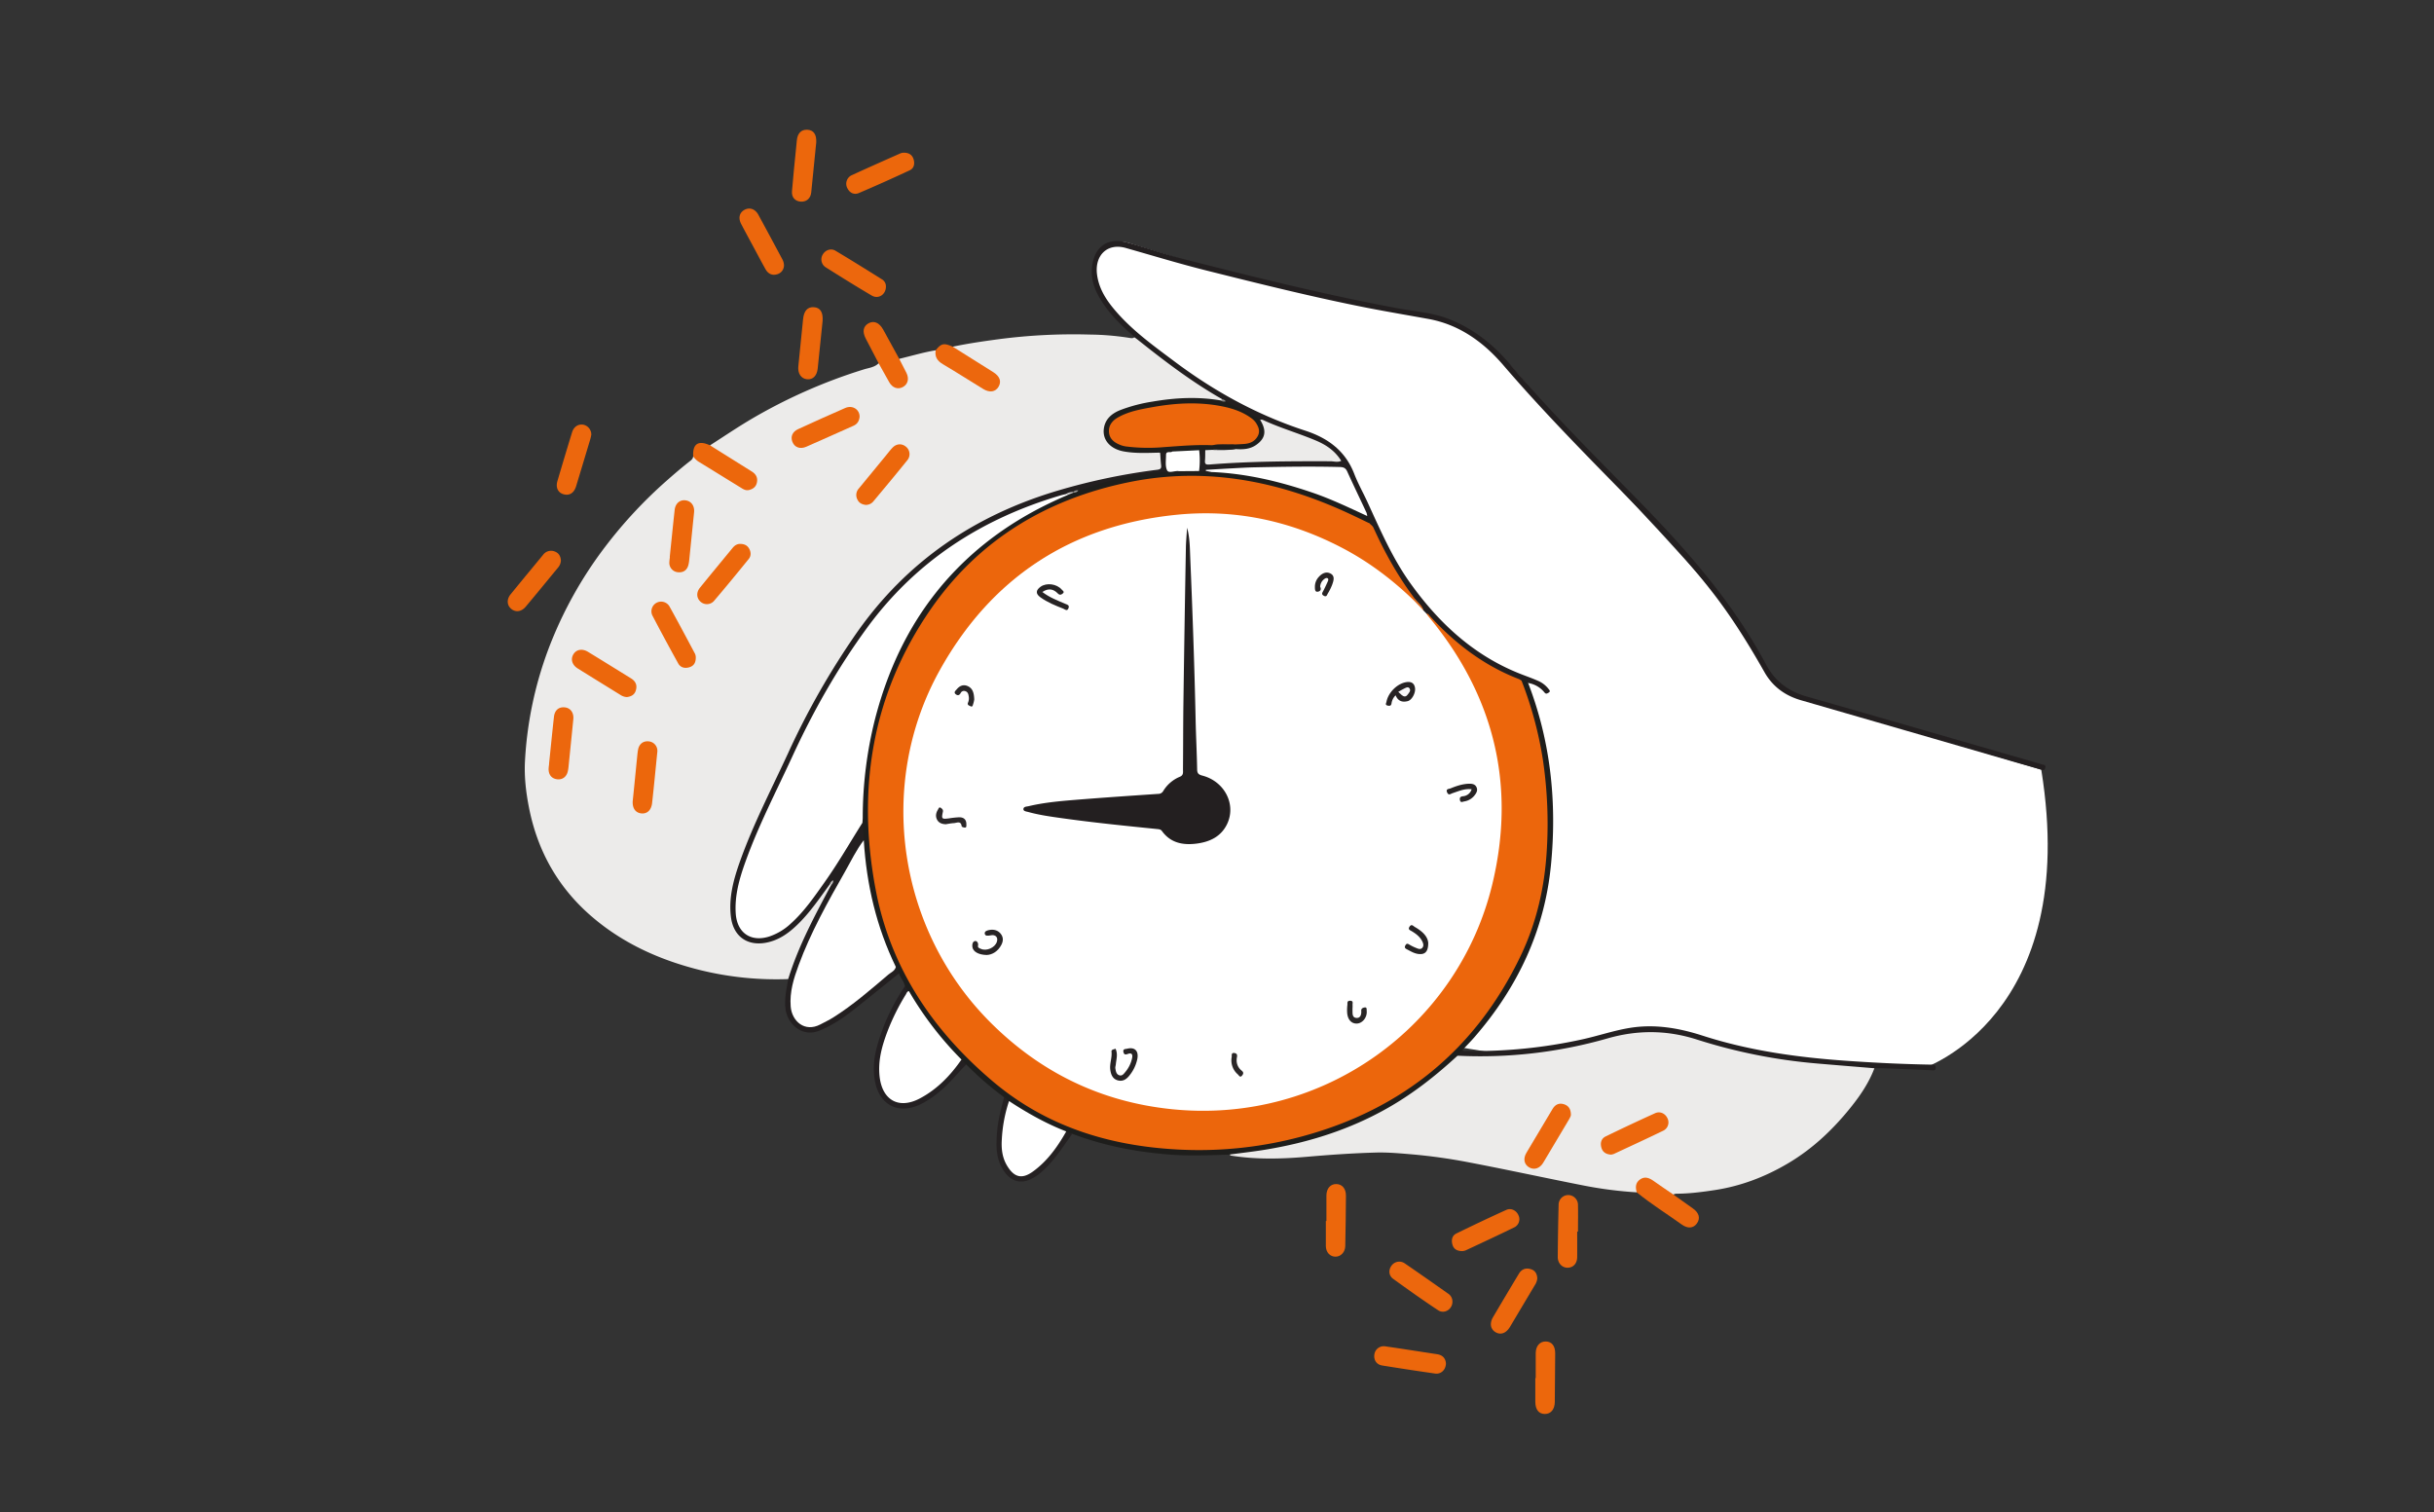 <svg id="Слой_1" data-name="Слой 1" xmlns="http://www.w3.org/2000/svg" viewBox="0 0 1980 1230"><rect x="0" y="0" width="1980" height="1230" fill="#333333" stroke="none"/><defs><style>.cls-1{fill:#fff;}.cls-2{fill:#ecebea;}.cls-3{fill:#231f20;}.cls-4{fill:#1e1e1c;}.cls-5{fill:#242021;}.cls-6{fill:#ec670d;}.cls-7{fill:#ec670c;}.cls-8{fill:#242022;}.cls-9{fill:#252122;}.cls-10{fill:#c2bfbf;}.cls-11{fill:#898887;}.cls-12{fill:#ec660c;}.cls-13{fill:#e27024;}.cls-14{fill:#d1d0d0;}.cls-15{fill:#949392;}.cls-16{fill:#272324;}.cls-17{fill:#272425;}.cls-18{fill:#282425;}.cls-19{fill:#2b2728;}.cls-20{fill:#292626;}.cls-21{fill:#2a2728;}.cls-22{fill:#f9f8f9;}</style></defs><path class="cls-1" d="M1660.52,626.13l-202.94-60.62s-15.92-4.55-31.83-38.66-79.58-97.77-142.11-166-71.62-100-139.83-108S967.6,213.08,967.6,213.08l-50.08-15.67S878.93,186.94,894.84,237,1040.36,347.23,1087,364.28l40.92,386.53,18.19,94.36,278.53,45.47,89.32-24.18,50.51,2.58S1692.93,826.59,1660.52,626.13Z"/><path class="cls-2" d="M731.5,291.9c9.89-2.33,19.62-5.31,29.66-6.95,1.1,7.63,7,10.7,12.85,14.19,8.33,5,16.63,10.07,24.79,15.35a23.51,23.51,0,0,0,3,1.74c3.84,1.77,7.32.79,9.42-2.63,1.82-3,.94-6.53-2.64-8.93-5.33-3.58-10.82-6.93-16.33-10.24-4.66-2.8-9.24-5.73-13.87-8.59-1.46-.9-3.4-1.53-3.41-3.8,12.36-2.61,24.84-4.42,37.36-6.1a467.86,467.86,0,0,1,73.86-3.79A221.81,221.81,0,0,1,919,274.9c1.29.23,2.64.42,3.79-.54,2.05-1.25,3,.67,4.09,1.59,20.37,16.48,41.37,32.07,63.88,45.56,1.5.89,3.42,1.45,3.7,3.63a2.52,2.52,0,0,1-1.78,1.42c-5.46.06-10.82-1.32-16.23-1.44-21.8-.49-43.16,2.2-63.81,9.5a23.39,23.39,0,0,0-7.26,4.18c-9.29,7.78-7.56,20.34,3.56,25.27,4.74,2.1,9.82,2.67,15,2.82,6.42.18,12.87-.81,19.24.65,2.88,3.45,2.78,7.59,2.45,11.69-.22,2.75-2.28,3.75-4.82,4.09a531.25,531.25,0,0,0-53.52,9.86c-43.42,10.44-84.47,26.44-121.12,52.36-22.39,15.84-41.31,35.38-58.25,56.9-19.18,24.36-35.36,50.61-49.49,78.11q-28.31,55.08-52.24,112.19a146.38,146.38,0,0,0-11.05,43,35.91,35.91,0,0,0,4.45,21c3.71,6.66,12.64,10.58,20.45,9.41,9.81-1.47,18-6.07,25.24-12.73,9.79-9,17.73-19.54,25.44-30.28,1.15-1.6,2-3.43,4-4.24a1.46,1.46,0,0,1,1.67,1.19c.05,2.81-1.57,5-2.8,7.3-11.35,21.08-22.53,42.24-29.69,65.23-.48,1.55-.9,3.24-2.76,3.84a259.27,259.27,0,0,1-70.91-7.15c-32.31-8-62.18-21.08-87.94-42.93-28.05-23.8-45-53.82-52-89.54-2.48-12.55-3.95-25.4-3.21-38.22a305.29,305.29,0,0,1,19.09-90.72,329.69,329.69,0,0,1,46.39-83.47,369.19,369.19,0,0,1,49.74-53.4c6.3-5.56,12.65-11,19.27-16.16,1.16-.91,2.25-2,2.27-3.66,6.81,4.19,13.46,8.64,20.32,12.76,6.37,3.83,12.52,8,19,11.62,4.56,2.51,8.32,1.88,10.44-1.57s1-7.14-3.52-10c-9.36-5.91-18.81-11.68-28.25-17.45-1.73-1.06-4.07-1.66-4.22-4.32,10.5-6.73,20.83-13.73,31.53-20.14a433.31,433.31,0,0,1,93.47-41.58c4.13-1.29,8.79-1.67,12.11-5,2.94.83,3.62,3.61,4.88,5.83,1.71,3,3,6.25,4.91,9.12,2.56,3.8,5.84,4.83,9.23,3s4.26-5.41,2.4-9.47c-1.37-3-3.08-5.81-4.41-8.83C731.34,294.14,730.81,293.06,731.5,291.9Z"/><path class="cls-2" d="M1331.48,969.94a326.33,326.33,0,0,1-42.4-5.39c-31.53-6.18-62.93-13.06-94.49-19.06a450.29,450.29,0,0,0-46.24-6.47c-9.66-.81-19.43-1.71-29-1.45-18.5.51-37,1.79-55.51,3.39-20.78,1.8-41.71,2.44-62.5-.92-.42-.06-.77-.56-1.16-.85,1.14-1.73,2.95-2,4.77-2.14a318,318,0,0,0,99.38-24.84c25.46-11,48.4-26.14,69.28-44.42,4-3.54,7.47-8,12.73-10a61.28,61.28,0,0,1,10.4-.28c38.63,1,76.47-4.38,113.51-15,23-6.6,45.7-6,68.3,1.07a460.17,460.17,0,0,0,82.62,18.28c17.53,2.11,35.09,4,52.75,4.59,3.74.14,7.62.06,10.88,2.49-4.82,12.79-12.62,23.84-21.17,34.23-13.86,16.86-29.73,31.63-48.61,42.88-18.55,11.05-38.35,18.69-59.76,22-10.54,1.6-21.1,3-31.79,3a8.1,8.1,0,0,0-2.31.68c-1.94,1.12-3-.65-4.24-1.44-4.32-2.69-8.27-5.93-12.58-8.6-7.31-4.53-12-2-12.29,6.49A2.6,2.6,0,0,1,1331.48,969.94Z"/><path class="cls-3" d="M994.16,324.7c-24.29-13.8-46.43-30.63-68.22-48-1-.82-2.09-1.58-3.13-2.37-9.13-8.38-18.26-16.75-25.23-27.13-5.49-8.18-9.77-16.85-9.43-27.06.48-14.56,8.54-28.5,29.37-22.76,15.36,4.24,30.38,9.56,45.85,13.5,57.89,14.76,115.85,29.2,174.63,40.08,12.77,2.36,25.87,3.25,38.19,7.68,20.86,7.51,37.87,20.8,52,37.46,31.63,37.34,66.17,71.89,100.43,106.75,30.91,31.45,60.73,63.87,85.54,100.54A427.88,427.88,0,0,1,1436.92,541c7.21,13.47,18.19,21.44,32.83,25.61,63.06,18,126,36.29,189,54.48,1,.28,1.87.67,2.84.86,1.59.3,2.77.56,2.17,2.8s-1.66,1.85-3.27,1.37c-8.21-2.42-16.45-4.71-24.67-7.09q-85.35-24.7-170.72-49.39c-13-3.74-23.1-11.11-29.76-22.88-12.77-22.55-26.4-44.5-42.32-65-19.58-25.19-41.07-48.69-63.38-71.45-36.29-37-72.83-73.77-106.65-113.15-16-18.67-35.64-33-60.65-37.64-16.53-3-33.11-5.8-49.6-9-44-8.66-87.45-19.48-130.92-30.36-22.19-5.55-44.06-12.21-66.05-18.45-15-4.26-25.43,6-23.35,21.69,1.69,12.74,8.8,22.57,17,31.74,13.65,15.23,30.2,27.07,46.45,39.24,32.41,24.26,67.53,43.47,106.1,56,18.35,6,32.4,16.37,39.64,35,3,7.8,7.16,15.17,10.67,22.79,10.45,22.73,20.34,45.8,35,66.27,23.28,32.51,51.73,58.9,89.61,73.78,4.74,1.87,9.58,3.54,14.23,5.62a21.39,21.39,0,0,1,8.55,6.57c.78,1,1.93,2,0,3.1-1.21.69-2,1.3-3.27-.19a21.3,21.3,0,0,0-13.33-7.72c-2,.6-3.48-.94-5.29-1.09a177.62,177.62,0,0,1-66.09-43.29,121.76,121.76,0,0,0-11.39-11,9.51,9.51,0,0,1-3.3-3.65c-1.7-3.52-4.8-6-7-9.07-12.91-16.47-23-34.62-31.93-53.46a73.54,73.54,0,0,0-4.26-7.8c-.26-2.75-1.8-5-2.84-7.48-5-10.58-10-21.17-15-31.71-1.88-3.92-4.42-5.58-8.84-5.55-23.23.15-46.47-.32-69.69.26-9.17.23-18.43.18-27.57,1.51a15.85,15.85,0,0,1-4.39-.29c-1-.14.5.81-.09,1.23-4,1.72-7.74,1.8-11-1.57-.56-5.48-1.38-11,.59-16.37a4.43,4.43,0,0,1,5.1-.56c2.13,1.94,1.53,4.56,1.64,7s.86,3.55,3.58,3.39c33.42-2,66.87-2.67,100.34-2.31a3.14,3.14,0,0,0,1.85-.63c-1.14-2.54-3.16-4.33-5.29-6-6.28-5-13.54-8.22-21-10.78-12-4.1-23.81-8.82-35.57-13.6-9.58-4.9-19.29-9.55-28.64-14.89A10.07,10.07,0,0,1,994.16,324.7Z"/><path class="cls-4" d="M1237.81,553.74c2.19-.62,3.68.8,5.29,1.83,18.46,47.86,23.51,97.54,18.56,148.19-5.21,53.28-27.17,99.55-62.13,139.83-3.12,3.6-6.49,7-9.74,10.45-.7,2.18-1.77,4-4.14,4.75-17.34,16-35.77,30.56-56.35,42.29-31.25,17.83-64.94,28.42-100.26,34.2-9.57,1.56-19.23,2.62-28.84,3.91-15.78.57-31.53,1.22-47.33.11-27.68-2-54.63-7.12-80.62-17-1.86-.21-3.83.19-5.56-.86-16.41-6.29-31.58-14.91-46.17-24.62a8.39,8.39,0,0,1-3.7-4.22A255.47,255.47,0,0,1,786,865.89a7.26,7.26,0,0,1-4.87-3.55,270.37,270.37,0,0,1-42.68-55.12c-.85-1.6-2.09-3-2.33-4.9-.57-4-3.75-6.75-4.75-10.52-2.27-1.11-3-3.43-4.24-5.36a275.36,275.36,0,0,1-25.87-103.1c-.2-4.36-1.32-8.66-.91-13.06a332.43,332.43,0,0,1,9.84-84.35c10.13-40.07,27.21-76.8,53.57-108.92,20.26-24.69,44.85-44.17,72.49-60a287.22,287.22,0,0,1,31.12-15.26q2.83-.87,5.64-1.86a39.57,39.57,0,0,0,4.88-2.09,213.59,213.59,0,0,1,46.64-12.37c8.75-1.29,17.48-3,26.41-2.71,3.12.11,6.27.25,9.32-.77,5.1-.11,10.31-1.64,15.17,1.2,3.4.05,6.69,1.44,10.14.81,5.65-2.26,11.37-.83,17-.1a320.32,320.32,0,0,1,105.74,32.93,11.58,11.58,0,0,1,3.9,3c1.1,1.85,3.67,3.24,1.92,6-2.93,1.39-5.08-.7-7.29-1.85A317.46,317.46,0,0,0,1009.3,392a250.24,250.24,0,0,0-45.86-3.45c-47.27,1.14-91.06,14.34-131.39,39.1a265.12,265.12,0,0,0-46.62,35.91c-16.42,16-29.86,34.4-41.07,54.38-19.93,35.55-31.18,73.91-35.1,114.28-4.57,47.17.25,93.34,18.15,137.62,11.19,27.66,27.06,52.49,46.69,74.92,19.25,22,40.66,41.49,66.13,56.23,27.57,15.95,57.41,25,88.69,30,21.15,3.34,42.47,3.89,63.73,2.76a332.74,332.74,0,0,0,76.45-13.35,265.72,265.72,0,0,0,105.26-59.31,255.54,255.54,0,0,0,70.72-107.16,227.18,227.18,0,0,0,11.82-62.08c.54-9.91,1-19.79.74-29.68-.82-35.08-6.64-69.28-18.94-102.26C1238,557.92,1236.65,556,1237.81,553.74Z"/><path class="cls-3" d="M959.54,383.28c-1.07,1.07-2.45.85-3.74.81-21-.66-41.34,3.73-61.42,9.36-5.8,1.62-11.14,4.76-17.24,5.54a30.46,30.46,0,0,1-3.94,1.45c-2,.78-4.11,1.17-6.11,1.93-19.68,6.79-39.39,13.49-58.05,22.83-21.36,10.69-41.48,23.2-59.45,39.09-33.91,30-58.79,66.75-80.66,105.89-17.27,30.9-31.19,63.4-46.24,95.37-8.31,17.67-16,35.56-20.64,54.6a71.84,71.84,0,0,0-2.19,22.59C601,758.63,611,765,626.39,760.13c11.32-3.58,19.3-12,26.56-20.83,16.19-19.72,29.76-41.24,42.74-63.15,1.51-2.55,2.18-6.07,5.87-6.85l1.11,14.23c-4.35,10.2-10.62,19.35-15.91,29-13.29,24.35-27,48.49-36.51,74.69-3.32,9.18-6,18.53-5.82,28.47a30.16,30.16,0,0,0,.33,4.44c2.07,11.76,10.93,16.68,22,12.15,6-2.45,11.29-6.18,16.62-9.79,15.21-10.31,28.75-22.73,42.95-34.3a6.6,6.6,0,0,1,2.43-1.65c.87,1.74,1.74,3.49,2.62,5.23C718.64,802,706,812.35,693.18,822.38c-8.17,6.38-16.8,12-26.53,16-13.87,5.7-25.51-5-27.47-16.5-1.47-8.69.64-17,2-25.4,8.28-26.93,21.59-51.58,34.77-76.28.26-.36.46-.79.17-1.16s-.69,0-1,.19c-8.4,11.42-16.31,23.25-26.62,33.13-7.25,7-15.25,12.62-25.37,14.5-15.47,2.87-26.62-5.34-28.55-21-1.95-15.86,2.26-30.8,7.47-45.43,10.85-30.42,25.81-59.05,39.29-88.3a630.59,630.59,0,0,1,54.94-96.45c41-58.85,96.59-96.63,164.9-116.78a504.56,504.56,0,0,1,80.18-16.76c2.49-.32,3.51-1,3.2-3.63-.42-3.42-.55-6.87-.8-10.31,3-2.23,6.23-3,9.76-1.28-1.33,3.18-4.34,5.49-3.64,9.74.53,3.22,1,5.26,4.77,5.1C956.36,381.7,958.27,381.59,959.54,383.28Z"/><path class="cls-5" d="M1185.65,858.79l4.14-4.75c.87,1.5,2.35.89,3.56.91a405.57,405.57,0,0,0,93.78-9.45c13-2.84,25.67-7.23,38.86-9.36,20.23-3.26,39.8.14,59,6.32,38.54,12.45,78.26,17.81,118.45,20.57,22.22,1.53,44.45,2.6,66.72,3,.65,0,1.31.05,2,.1,1.77.12,2.67.91,2.49,2.84s-1.48,1.73-2.83,1.67q-19.52-.85-39-1.64c-2.63-.11-5.27,0-7.9,0-15.61-1.29-31.22-2.53-46.81-3.88a443.54,443.54,0,0,1-97.66-19.46c-24.21-7.76-48.21-8-72.9-.9A375.25,375.25,0,0,1,1185.65,858.79Z"/><path class="cls-6" d="M1283,1001.88c0,6.92.07,13.84,0,20.76-.07,5.16-3.14,8.49-7.64,8.62s-8.19-3.57-8.16-8.71q.15-21.27.7-42.53a7.86,7.86,0,0,1,7.9-7.88,8,8,0,0,1,7.85,8c.17,7.25,0,14.51,0,21.77Z"/><path class="cls-7" d="M1079,993.28c0-6.92-.07-13.85,0-20.77.08-5.75,3.27-9.35,8-9.31s7.92,3.65,7.89,9.45q-.12,20.52-.55,41c-.1,4.9-3.6,8.56-7.8,8.63-4.56.08-8-3.56-8-8.76-.06-6.76,0-13.52,0-20.28Z"/><path class="cls-6" d="M775,282l33,20.73c5.3,3.32,6.84,7.57,4.3,11.87s-7.28,5-12.48,1.83c-11-6.71-21.78-13.65-32.84-20.19-4.56-2.69-6.74-6.07-5.81-11.33C765.6,279.27,767.8,278.8,775,282Z"/><path class="cls-6" d="M1250.55,1039.92a11.83,11.83,0,0,1-2,5.52q-10.14,17-20.25,34c-3.14,5.23-7.72,6.78-11.9,4.15-4-2.49-4.76-7.19-1.86-12.12q10.41-17.67,21-35.26c2.23-3.74,5.58-5.06,9.73-3.78C1248.89,1033.5,1250.35,1036.31,1250.55,1039.92Z"/><path class="cls-6" d="M1331.48,969.94c-1.24-4.06-1.11-7.88,2.7-10.52,4-2.8,7.69-1.12,11.25,1.43,5.18,3.7,10.49,7.23,15.74,10.83,5.38,3.83,10.77,7.63,16.12,11.48,5,3.59,6.07,8.07,3,12.21-2.84,3.85-7.38,4.23-12.24.74C1355.89,987.36,1343.1,979.47,1331.48,969.94Z"/><path class="cls-7" d="M664,115.71c-1.32,13.28-2.64,27.06-4.08,40.82-.52,5-4,7.84-8.66,7.48-4.43-.33-7.42-3.49-7-8.42.91-11.66,2.19-23.28,3.32-34.92.2-2.13.42-4.26.62-6.39.53-5.84,3.6-9,8.58-8.74S664.3,109.27,664,115.71Z"/><path class="cls-7" d="M1176.24,1109.08c-.11,5.28-4.08,9-8.9,8.26q-21.52-3.09-43-6.55c-4.59-.75-7-4.53-6.31-9.06a7.68,7.68,0,0,1,9-6.49c14,2,28,4.26,42,6.37C1173.64,1102.31,1175.92,1105.05,1176.24,1109.08Z"/><path class="cls-6" d="M637.74,215.61a7.54,7.54,0,0,1-5.76,7.56c-4,1.13-7.18-.54-9.18-4.07-3.16-5.58-6.13-11.27-9.17-16.93-3.58-6.66-7.23-13.3-10.72-20-2.54-4.89-1.37-9.32,2.79-11.51s8.61-.68,11.18,4c6.54,12,13,24.06,19.43,36.09A10.78,10.78,0,0,1,637.74,215.61Z"/><path class="cls-6" d="M720.68,233.17c0,6.44-6.14,10.43-11.5,7.28-12.64-7.42-25.08-15.2-37.48-23a7.63,7.63,0,0,1-2.36-10.49c2.09-3.54,6.59-5.24,10.29-3,12.74,7.59,25.31,15.45,37.88,23.31A6.61,6.61,0,0,1,720.68,233.17Z"/><path class="cls-6" d="M1189.5,1017.75c-4.33-.06-7-1.71-8-5.37s-.31-7.26,3.27-9c13.45-6.58,27-13,40.63-19.18,3.9-1.77,8.2.57,9.83,4.38a7.39,7.39,0,0,1-3.71,10c-13,6.35-26.15,12.46-39.28,18.59A9.57,9.57,0,0,1,1189.5,1017.75Z"/><path class="cls-6" d="M456.27,456.13a9.65,9.65,0,0,1-2.16,5.4c-8.82,10.66-17.55,21.41-26.45,32-3.52,4.19-8.18,4.74-11.75,1.81s-3.89-7.76-.55-11.87c8.74-10.73,17.59-21.38,26.38-32.07a8.06,8.06,0,0,1,9.74-2.69C454.75,450,456.12,452.72,456.27,456.13Z"/><path class="cls-7" d="M669.17,261.09c-1.33,12.94-2.63,25.88-4,38.81-.62,5.8-4,9.12-8.67,8.63-4.84-.51-7.67-4.74-7.08-10.56q2-19.16,3.86-38.33c.68-6.76,3.61-10.07,8.7-9.76C667.27,250.2,669.63,253.91,669.17,261.09Z"/><path class="cls-7" d="M731.5,291.9c1.94,3.78,3.91,7.54,5.82,11.34,2.39,4.74,1.29,9.29-2.75,11.55s-8.51.84-11.18-3.82c-2.92-5.11-5.74-10.27-8.61-15.4l-10.49-20.09c-2.93-5.62-2.15-10,2.19-12.45s8.79-.65,12,5.12Q724.95,280,731.5,291.9Z"/><path class="cls-7" d="M577.67,362.32q16.89,10.59,33.79,21.16c3.24,2,5,4.74,4.34,8.63-.61,3.71-3,5.68-6.53,6.51-2.28.54-4.21-.39-6-1.52-11.76-7.22-23.48-14.5-35.26-21.7a16.21,16.21,0,0,1-4.1-4.16C563.27,361,568.18,357.86,577.67,362.32Z"/><path class="cls-6" d="M1181.51,1059.13c-.12,6-6.57,10.07-11.65,6.71-12.37-8.18-24.46-16.79-36.48-25.47-3.67-2.65-4-7.09-1.56-10.58a7.76,7.76,0,0,1,11-2c11.84,8.09,23.56,16.36,35.29,24.6A7.64,7.64,0,0,1,1181.51,1059.13Z"/><path class="cls-7" d="M1249.27,1121.05c0-6.75,0-13.51,0-20.26.06-5.93,3.38-9.67,8.32-9.53,4.74.12,7.55,3.62,7.52,9.64q-.09,19.77-.32,39.53c-.07,6.1-3.2,9.8-8.11,9.8s-7.72-3.61-7.74-9.91,0-12.85,0-19.27Z"/><path class="cls-7" d="M735,124.23c4.33-.11,7,1.74,8.12,5.17s.61,7.41-3,9.09q-20.55,9.63-41.44,18.54c-3.92,1.66-7.53-.1-9.45-4.09A7.64,7.64,0,0,1,693,142.47c13.15-6.06,26.39-11.91,39.63-17.79A8.44,8.44,0,0,1,735,124.23Z"/><path class="cls-6" d="M481,353.79c-.21.93-.43,2.24-.81,3.49q-5.74,19.16-11.54,38.28c-1.71,5.57-5.5,7.89-10.33,6.47-4.46-1.32-6.42-5.47-4.87-10.71,3.92-13.25,7.86-26.5,11.94-39.71,1.43-4.64,5.25-6.92,9.37-6.08A8.18,8.18,0,0,1,481,353.79Z"/><path class="cls-8" d="M736.11,802.32l3.29,4c-.95,3.41-3.19,6.12-4.88,9.13-7,12.42-13,25.3-16.14,39.24-2.44,10.86-3.39,21.89,2.24,32.33,4.08,7.57,10.69,10.52,19.06,8.47,9.3-2.28,16.7-7.82,23.5-14.14a128.63,128.63,0,0,0,14.67-15.39c1.19-1.54,2.38-3.2,4.29-4l3.85,4C778.9,873,772.79,881,765.05,887.4a77.85,77.85,0,0,1-16.37,11c-18.1,8.57-33.52.43-37-19.31-1.72-9.65-.69-19,1.9-28.34A164.83,164.83,0,0,1,736.11,802.32Z"/><path class="cls-9" d="M867.35,920.39l4.9,1.93c-6.07,8.37-11.61,17.14-18.65,24.8-4.6,5-9.51,9.62-15.82,12.4-7.61,3.35-14.55,1.42-19.75-5.08-8.48-10.63-7.88-23-6.77-35.35.81-9,3.29-17.73,5.56-26.47l4,3.06a3.45,3.45,0,0,1,.29,2.87c-2.62,8.72-3.74,17.7-4.74,26.71-1,9.17.26,17.83,6.14,25.23,4.54,5.71,8.33,6.34,14.68,2.78,7-3.95,12.2-10,17.3-16a112.79,112.79,0,0,0,9-12.4A13,13,0,0,1,867.35,920.39Z"/><path class="cls-4" d="M953.69,367.29c-3.41-.75-6.59,1.1-10,.92-9.9.18-19.82.8-29.64-1-10.78-2-17.28-9.21-16.11-18.39,1-7.88,6.39-12.43,13.32-15.21a128.25,128.25,0,0,1,26.22-6.91c18.48-3.19,37-4.16,55.63-.94,1.3.42,2.76,0,4,.72,8.1,4.23,16.16,8.54,24.34,12.62a20.34,20.34,0,0,1,3.58,2.4c6,5.33,6.57,11.18,1.65,17.22a20.59,20.59,0,0,1-16.77,7.87c-1.8,0-3.61.11-5.41.05-6,.25-12.13-.64-18.14.62-2.12.35-4.21.56-6-1l-4.93,0C968.34,369,961.11,370.06,953.69,367.29Z"/><path class="cls-6" d="M446.63,621.48c1.33-12.79,2.58-25.58,4-38.35.62-5.5,4-8.22,8.88-7.69,4.61.5,7.4,4.39,6.87,9.68q-1.93,19.44-3.92,38.87a26.8,26.8,0,0,1-.67,3.89c-1.11,4.28-4.59,6.69-8.88,6s-6.49-3.62-6.64-7.94a31.51,31.51,0,0,1,.44-4.42Z"/><path class="cls-7" d="M699.27,339c-.3,3.37-1.75,5.92-5,7.35-12.82,5.68-25.58,11.47-38.42,17.08-5,2.17-9.43.48-11.2-3.85s-.07-8.37,4.62-10.51c12.74-5.82,25.5-11.63,38.35-17.21C693.53,329.34,699.31,333.09,699.27,339Z"/><path class="cls-7" d="M566,534.48c.11,4.53-1.53,7.16-5.13,8.29s-7.21.4-9.11-3q-10.8-19.43-21.1-39.15a7.88,7.88,0,0,1,13.87-7.43c7.13,12.82,14,25.78,20.89,38.72A7.9,7.9,0,0,1,566,534.48Z"/><path class="cls-7" d="M510,567.06a10.35,10.35,0,0,1-5.15-1.67c-11.63-7.2-23.28-14.36-34.88-21.61-4.7-2.94-6-7.69-3.4-11.73,2.42-3.79,7.16-4.6,11.79-1.77,11.68,7.12,23.29,14.35,34.92,21.53,3.65,2.26,5.24,5.39,4,9.64C516.3,565.11,513.54,566.61,510,567.06Z"/><path class="cls-7" d="M534.75,611.35c-1.44,14.28-2.73,28.07-4.27,41.83-.69,6.15-4.33,9.2-9.3,8.43-4.65-.73-7-4.79-6.43-10.5,1.25-11.8,2.37-23.62,3.56-35.42.2-2,.38-4,.75-5.89.92-4.73,4.28-7.23,8.79-6.7A7.74,7.74,0,0,1,534.75,611.35Z"/><path class="cls-7" d="M544.81,453.25c1.33-12.79,2.61-25.58,4-38.36.58-5.34,4.19-8.44,8.81-7.88s7.5,4.45,7,9.69q-2,19.68-4,39.36a24.84,24.84,0,0,1-.6,3.41c-1.09,4.41-4.23,6.55-8.77,6a7.63,7.63,0,0,1-6.77-7.82,39,39,0,0,1,.46-4.42Z"/><path class="cls-7" d="M704.12,410.71c-2.57-.34-5.11-1.29-6.51-4.12a7.84,7.84,0,0,1,1-9.19q11-13.35,22-26.75c1.78-2.17,3.47-4.43,5.41-6.45,3.29-3.41,7.67-3.61,11.08-.71a7.74,7.74,0,0,1,1.12,10.72c-9.09,11.31-18.41,22.44-27.7,33.58A7.79,7.79,0,0,1,704.12,410.71Z"/><path class="cls-7" d="M601.56,442.45c3.86-.07,6.27,1.13,7.81,3.79s1.78,5.9-.24,8.39c-9.33,11.52-18.74,23-28.35,34.26a7.7,7.7,0,0,1-11.08.42c-3.09-2.88-3.4-7.37-.35-11.15,8.8-10.89,17.75-21.67,26.65-32.48a9.7,9.7,0,0,1,1.37-1.42A7.3,7.3,0,0,1,601.56,442.45Z"/><path class="cls-10" d="M675.1,719.24a4.77,4.77,0,0,1,2.66-3.14c.21,1.9-.74,3-1.82,4.11Z"/><path class="cls-11" d="M997.16,326.48c-1.42.24-2.83.42-4-.72.33-.36.67-.71,1-1.06A4.65,4.65,0,0,1,997.16,326.48Z"/><path class="cls-6" d="M1277.9,906.86c0,.9-.71,2.36-1.56,3.79-7,11.76-14,23.54-21,35.25-2.89,4.8-7.65,6.14-11.7,3.56-3.89-2.47-4.71-7-1.91-11.73q10.54-17.9,21.27-35.69c2.08-3.46,5.17-5.07,9.23-3.79C1275.93,899.43,1277.84,902.07,1277.9,906.86Z"/><path class="cls-6" d="M1310.55,939.26c-3.82-.23-6.65-1.82-7.75-5.34-1.21-3.82-.43-7.6,3.33-9.44q20-9.74,40.25-18.91c4-1.83,8.17.18,10,4a7.48,7.48,0,0,1-3.32,10.2c-13.34,6.48-26.81,12.67-40.25,18.94A10.94,10.94,0,0,1,1310.55,939.26Z"/><path class="cls-1" d="M1157.92,496.59c.85.88,1.7,1.75,2.56,2.62,26.39,26.8,42.53,59.34,53,95a230.53,230.53,0,0,1,9,77.38c-3,56.48-22.59,106.58-59.91,149.31-40,45.77-90.36,73.15-150.46,81.52-58.19,8.12-112.74-3.36-162.84-34.42-45-27.89-77.25-66.65-97.46-115.41a237.38,237.38,0,0,1-16.9-71.53c-3.32-39.63,2.4-77.78,17.74-114.36a245.26,245.26,0,0,1,153.8-139.65A235.16,235.16,0,0,1,958,417.28c37.7-3.11,74.18,1.91,109.35,15.7A246,246,0,0,1,1142,479a111,111,0,0,1,7.9,8.19C1152.37,490.52,1155.93,492.89,1157.92,496.59Z"/><path class="cls-12" d="M1149.9,488.22c-17.67-17.05-37.09-31.69-59-43-42-21.77-86.56-31.18-133.57-26.49-86.09,8.59-150.89,51.12-192.85,126.47-51.77,93-34.12,211.2,41.14,286.45,40.84,40.83,90,64.7,147.38,70.62,123.52,12.77,233.47-67.72,261.09-183.53,19.18-80.4,1.2-153-51.61-216.74-.73-.88-1.37-1.84-2-2.76,1.63-.11,2.18,1.34,3,2.24,20.43,22.19,43.87,40.1,72.28,51a12,12,0,0,1,2,1.31A305.45,305.45,0,0,1,1255.25,619a355.49,355.49,0,0,1,3,73c-1.78,30-8.37,58.81-21.36,85.84-36.47,75.92-96,124.42-177.12,146.44a321.4,321.4,0,0,1-101,10.85c-56-2.83-107.52-18.62-151-55.35-49.13-41.52-83.51-92.59-95.52-156.56-15.32-81.63-2.82-158.68,44.87-227.64,39.08-56.5,94.69-89.79,161.49-103.38,63.67-12.95,124.21-.4,182.18,27.15,4.44,2.1,8.86,4.25,13.28,6.38,1.08,1.18,2.47,2,3.22,3.59,9.26,20.39,20.11,39.86,33.64,57.77C1151.23,488.11,1150.86,488.47,1149.9,488.22Z"/><path class="cls-2" d="M1005.29,365.31c5.9.46,11.69.08,16.68-3.46,7.63-5.4,8.5-11.67,3.11-20.35a5.07,5.07,0,0,1,2,0c14.2,6.62,29.3,10.92,43.68,17,8.1,3.44,15.33,8.3,20.3,16.39-3,1.43-5.89.35-8.69.34-32.85-.1-65.71,0-98.49,2.64-2.8.22-3.93-.3-3.65-3.27.25-2.78.16-5.6.23-8.4l5.93-.26C992.64,365.19,999,366.51,1005.29,365.31Z"/><path class="cls-1" d="M1112.21,419.77c-14.89-6.86-29.67-14-45.24-19.24-26.44-9-53.39-15.39-81.41-16.55l-4.64-.94c0-.27,0-.54,0-.81,6.54-.38,13.08-.81,19.63-1.15,6.73-.36,13.47-.78,20.21-.92,23.06-.49,46.11-.84,69.17-.26,3,.08,4.7.79,6,3.64,5.09,11.2,10.44,22.28,15.64,33.42A12.91,12.91,0,0,1,1112.21,419.77Z"/><path class="cls-1" d="M953.69,367.29l21.79-1.06a68.11,68.11,0,0,1-.06,16.94l-15.88.11-.49,0c-3.31-.6-8.25,2-9.6-.62-1.75-3.43-.91-8.25-.92-12.47C948.51,366.36,952.19,368.67,953.69,367.29Z"/><path class="cls-13" d="M1149.9,488.22l1.09-1.08c2.45,3.05,6,5.32,6.93,9.45Z"/><path class="cls-1" d="M701.56,669.3c-10.2,16.13-19.67,32.73-30.73,48.31-8.4,11.83-16.59,23.86-27.48,33.65a48,48,0,0,1-17.67,10.6c-14.92,4.66-26-2.94-27.16-18.56-1-14.49,2.83-28.1,7.6-41.49,10.56-29.64,25.1-57.55,38.23-86,17-37,37-72.36,61.14-105.31,39.92-54.37,93.35-88.63,157.4-107.54,1.41-.42,2.86-.71,4.29-1.05,1.07-.54,1.17.06,1.05.9-32.47,13.74-61.87,32.24-87,57.1-35.46,35.1-57.33,77.81-69.61,125.79a328.94,328.94,0,0,0-9.81,79.21C701.81,666.34,701.65,667.82,701.56,669.3Z"/><path class="cls-1" d="M728.74,786.57c-.78,3.26-3.88,4.36-6.06,6.21-14.47,12.28-28.77,24.79-44.9,34.92-3.33,2.09-6.92,3.78-10.41,5.63-12.75,6.73-23.2-2.65-24.16-14.53s2.46-22.85,6.47-33.69c9.84-26.65,23.66-51.37,37.69-76,4.93-8.64,9.18-17.69,15.3-25.63C704.86,719.52,712.94,754,728.74,786.57Z"/><path class="cls-1" d="M782.14,861.91c-9,13-19.82,24.23-33.91,31.66-17.21,9.06-30.64,1.34-32.72-18.07-1.38-12.87,2-24.78,6.45-36.54A179.28,179.28,0,0,1,736.86,809c.64-1,.93-2.54,2.54-2.73A274,274,0,0,0,782.14,861.91Z"/><path class="cls-1" d="M867.35,920.39c-7.09,12.53-15.35,24.16-27.17,32.67-8.85,6.38-15.17,4.7-20.82-4.58-4.05-6.64-4.9-13.89-4.42-21.38a117.41,117.41,0,0,1,5.89-31.42C835.57,905.36,850.89,914,867.35,920.39Z"/><path class="cls-14" d="M868.23,402.76l-1.05-.9c1.78-1.35,3.89-1.54,6-1.75,0,.22,0,.44,0,.66Z"/><path class="cls-15" d="M873.16,400.77a2.92,2.92,0,0,1,0-.66,4.26,4.26,0,0,1,4-1.12C876.2,400.44,874.75,400.75,873.16,400.77Z"/><path class="cls-12" d="M986,362.18c-13.21-.55-26.37.66-39.52,1.57a145,145,0,0,1-30.11-.52,21.4,21.4,0,0,1-4.32-1c-5-1.85-9.37-4.67-9.91-10.51-.51-5.52,2.65-9.49,7.17-12.07,8.87-5.07,18.86-6.78,28.73-8.54,18.78-3.35,37.68-4.32,56.52-.48,8,1.63,15.79,4.19,22.58,9a16.53,16.53,0,0,1,4.31,4c2.18,3.31,3.89,6.92,1.75,11-2.25,4.29-6.07,6.08-10.68,6.48-2.46.22-4.93.28-7.4.41C998.75,362.37,992.33,361.1,986,362.18Z"/><path class="cls-3" d="M1005.29,365.31c-6.29,1.08-12.62.85-18.95.7C992.61,364.39,999,365.6,1005.29,365.31Z"/><path class="cls-3" d="M986,362.18c6.35-1.1,12.74-.63,19.12-.68C998.78,363.17,992.36,362,986,362.18Z"/><path class="cls-3" d="M965.67,429.31c2.23,8,2.23,16.24,2.57,24.37,1.86,44,3.43,88,4.37,132,.28,13.36,1,26.7,1.23,40,0,3.23,1,4.42,4.15,5.23,18.25,4.66,27.88,23.6,20.17,39.52-4.95,10.23-14.12,14.43-24.69,15.81-11,1.43-21.13-.4-28.22-10.16-1-1.41-2.34-1.51-3.86-1.66-26.09-2.65-52.19-5.26-78.16-8.93-9-1.26-17.94-2.52-26.7-4.93-1.53-.42-4-.61-4-2.29,0-2.2,2.65-2.08,4.21-2.46,11.91-2.83,24.08-4,36.23-5,23-1.89,46.06-3.44,69.09-5a4.64,4.64,0,0,0,4.1-2.17,28.52,28.52,0,0,1,13.61-11.76c3.2-1.26,2.54-3.92,2.56-6.25.16-18.16.1-36.32.36-54.48q.87-62.6,2-125.2C964.77,440.43,965.32,434.87,965.67,429.31Z"/><path class="cls-16" d="M907.46,853.09c2.07,4.53.61,8.58.25,12.63-.1,1.14-.58,2.31-.4,3.39.38,2.25.71,4.84,3.31,5.63,2.27.69,3.63-1.29,4.85-2.76a25.59,25.59,0,0,0,5.5-11.43c.56-2.8-.39-4.32-3.39-3.24-1.84.66-3.12.88-3.68-1.45-.66-2.75,1.76-2.44,3-2.75,6.2-1.54,9.47,1.77,8.32,8.13a31,31,0,0,1-6.17,13.29c-2.42,3.2-5.4,5.47-9.68,4.34s-5.67-4.78-6.19-8.65c-.67-4.93,1.55-9.71,1-14.72C903.93,853.68,906.11,853.73,907.46,853.09Z"/><path class="cls-16" d="M1135.32,565.63a11.13,11.13,0,0,0-3.35,6.53c-.28,2.07-1.48,2.19-3.18,1.81-2.24-.5-1.16-1.9-.94-3.05,1.5-7.81,9.21-15.31,16.82-16.11,3.61-.39,6,1.19,6.44,5.1s-2.57,9.61-6,10.45C1141,571.41,1137.3,570.57,1135.32,565.63Z"/><path class="cls-17" d="M847.93,481.58c5.94,4.53,12.28,6.86,18.44,9.53,1.62.7,3.79,1,2.85,3.57-1.09,3-3,.95-4.35.41-6.44-2.51-12.87-5.11-18.52-9.2-4-2.86-3.81-5.78.16-8.6,4.82-3.44,13.11-2.39,17.16,2.3.71.81,2.57,1.8.93,3.16-1.14.95-2.37,1.76-4.12,0C857.1,479.25,853,478.13,847.93,481.58Z"/><path class="cls-18" d="M802.66,776.86c-6.84-.15-11.06-2.8-11.64-6.42-.34-2.09.12-4.51,2.14-4.94,1.35-.29,2.94,1.49,2.44,3.73-.4,1.76,1.14,2.1,2.31,2.64,4.55,2.1,11.39-.89,13-5.69,1.22-3.58-1-6.17-5-5.32-2.16.45-4.53.76-4.85-1.36s2.37-2.81,4.31-3.07c3.48-.47,6.6.44,8.8,3.31s1.94,5.92.41,8.86C811.79,774,807.14,776.68,802.66,776.86Z"/><path class="cls-17" d="M1161.84,767.07c0,7.35-2.81,9.76-8.43,8.9-3.35-.52-6.14-2.3-9.06-3.8-1.41-.72-2-1.51-1.12-3.09s1.64-1.67,3.12-.74a37.52,37.52,0,0,0,5.76,2.83c1.65.68,3.59,1.51,5-.25,1.25-1.58.7-3.47-.13-5.15-1.83-3.7-5-6.1-8.39-8.16-1.51-.9-3.58-1.47-1.85-3.94,1.59-2.27,3-.3,4.11.35C1156.56,757.31,1161.39,761.39,1161.84,767.07Z"/><path class="cls-16" d="M1197.14,642.05c-5.8-.7-10.57,1.57-15.48,3.16-1.57.51-3.21,2.18-4.43-.55-1.37-3.06,1.48-2.8,2.8-3.34,4.85-2,9.85-3.66,15.16-3.78,2.3,0,4.71.29,5.88,2.77s.13,4.51-1.31,6.39a13.2,13.2,0,0,1-8.6,5.24c-1.27.2-3.07,1.36-3.52-1.06-.35-1.85.16-2.89,2.46-3.15A8,8,0,0,0,1197.14,642.05Z"/><path class="cls-18" d="M1073.93,477.31c1.46,2.95-.77,4.11-2.55,4.05s-1.74-2.42-1.74-4a11.64,11.64,0,0,1,2.86-7.72c2.7-3.14,6.26-5.09,10-3s2.24,6.09,1.09,9.29a46.26,46.26,0,0,1-3.52,7c-.64,1.15-1,2.95-3.23,1.69s-1.07-2.57-.33-4c1.27-2.49,2.44-5,3.59-7.57.4-.89.83-2.11-.17-2.67-.8-.45-1.89,0-2.72.72A8.13,8.13,0,0,0,1073.93,477.31Z"/><path class="cls-19" d="M769.31,670.5c-3-.13-5.47-1-6.9-3.48-1.62-2.86-1.06-5.75.59-8.41.49-.79.9-2.54,2.45-1.36.95.72,1.95,1.42,1.56,3.21-1.26,5.72-.94,6,5,5.26a73.58,73.58,0,0,1,8.33-.89c3.68,0,5.86,1.89,5.77,5.81,0,.93.22,2.35-.81,2.53s-3-.5-3-1c-.62-4.78-3.93-2.73-6.36-2.59S771.39,670.2,769.31,670.5Z"/><path class="cls-20" d="M1100.22,820c0,.5,0,1,0,1.49.12,2.73-.5,6.38,3.33,6.57,3.21.15,4-2.84,3.8-5.73-.19-2.13,1.59-2.61,2.79-2.8,2-.3,1.52,1.74,1.63,2.8.54,5.08-3.27,10-7.8,10.29s-7.67-3.17-8.08-8.73a33.39,33.39,0,0,1,.18-6.4c.16-1.38-.56-3.46,2.26-3.41s1.83,2,1.94,3.46c.07.81,0,1.64,0,2.46Z"/><path class="cls-21" d="M792.53,568.91a21.2,21.2,0,0,1-.87,3.78c-.34.84-.38,2.72-2.16,1.83-1.17-.6-3-1-1.94-3.18a8.85,8.85,0,0,0,.38-5.34c-.24-1.66-.82-3.16-2.69-3.76a3,3,0,0,0-3.77,1.51c-1.06,2-2.47,2.23-4,1-2-1.57-.11-2.91.79-4,2.28-2.77,5.24-4.18,8.76-2.7C791.55,560,792.28,564.07,792.53,568.91Z"/><path class="cls-19" d="M1006,861.77a10.57,10.57,0,0,0,4,9.11c1.76,1.39,1.62,2.5.45,4-1.7,2.15-2.64-.12-3.45-.84a15,15,0,0,1-5.05-14.16c.18-1.25-.59-3.75,2.31-3.26,2.23.38,2.31,1.91,1.89,3.7A9,9,0,0,0,1006,861.77Z"/><path class="cls-22" d="M1137.43,562.83c1.65-.93,3-1.81,4.47-2.5s3.52-2.2,4.76-.28-.56,3.67-1.72,5.19c-1.39,1.83-3,1.55-4.65.2C1139.43,564.7,1138.62,563.92,1137.43,562.83Z"/></svg>